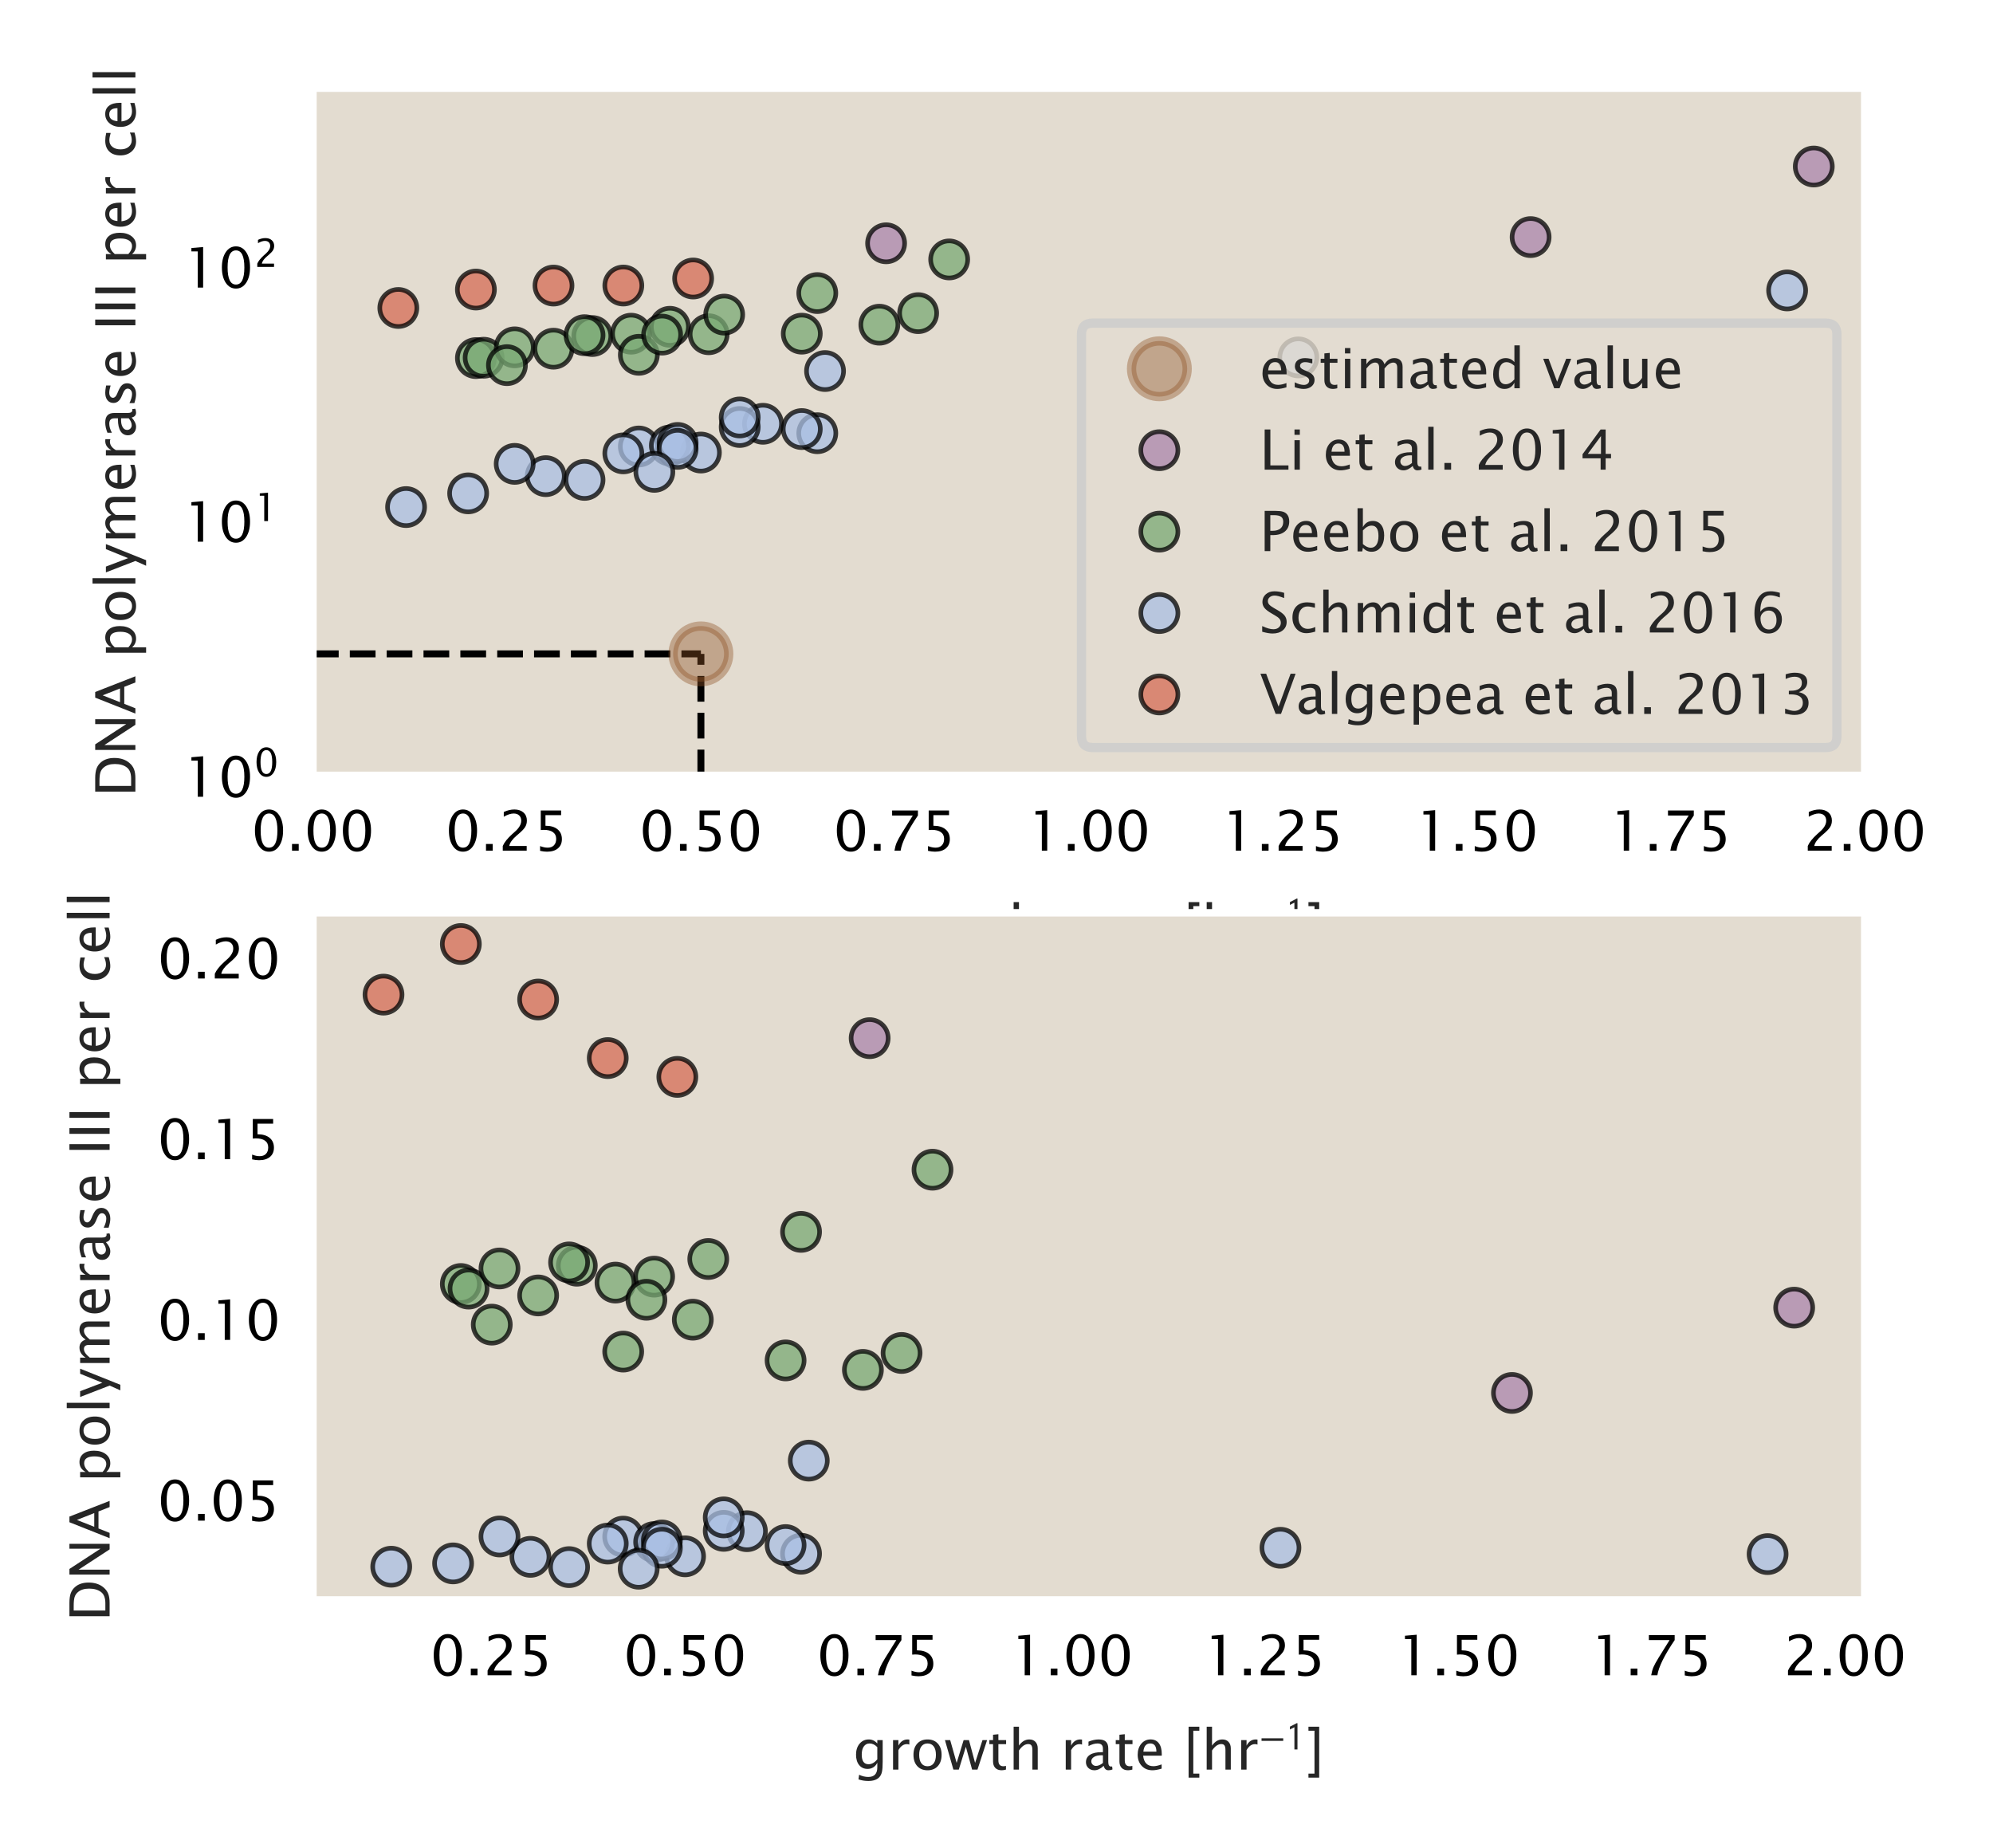 <?xml version="1.0" encoding="utf-8" standalone="no"?>
<!DOCTYPE svg PUBLIC "-//W3C//DTD SVG 1.1//EN"
  "http://www.w3.org/Graphics/SVG/1.1/DTD/svg11.dtd">
<!-- Created with matplotlib (https://matplotlib.org/) -->
<svg height="199.375pt" version="1.1" viewBox="0 0 215.003 199.375" width="215.003pt" xmlns="http://www.w3.org/2000/svg" xmlns:xlink="http://www.w3.org/1999/xlink">
 <defs>
  <style type="text/css">
*{stroke-linecap:butt;stroke-linejoin:round;}
  </style>
 </defs>
 <g id="figure_1">
  <g id="patch_1">
   <path d="M 0 199.375 
L 215.003 199.375 
L 215.003 0 
L 0 0 
z
" style="fill:#ffffff;"/>
  </g>
  <g id="axes_1">
   <g id="patch_2">
    <path d="M 33.763 83.64 
L 201.163 83.64 
L 201.163 9.513 
L 33.763 9.513 
z
" style="fill:#e3dcd0;"/>
   </g>
   <g id="matplotlib.axis_1">
    <g id="xtick_1">
     <g id="text_1">
      <!-- 0.00 -->
      <defs>
       <path d="M 31.641 -1.812 
Q 20.266 -1.812 13.297 8.609 
Q 6.344 19.047 6.344 36.141 
Q 6.344 53.219 13.297 63.641 
Q 20.266 74.078 31.641 74.078 
Q 43.062 74.078 50 63.672 
Q 56.938 53.266 56.938 36.141 
Q 56.938 19.047 50 8.609 
Q 43.062 -1.812 31.641 -1.812 
z
M 31.641 5.422 
Q 46.734 5.422 46.734 36.141 
Q 46.734 66.844 31.641 66.844 
Q 16.609 66.844 16.609 36.141 
Q 16.609 5.422 31.641 5.422 
z
" id="LucidaSansUnicode-48"/>
       <path d="M 9.766 0 
L 9.766 12.062 
L 21.828 12.062 
L 21.828 0 
z
" id="LucidaSansUnicode-46"/>
      </defs>
      <g transform="translate(27.123 91.766)scale(0.06 -0.06)">
       <use xlink:href="#LucidaSansUnicode-48"/>
       <use x="63.232" xlink:href="#LucidaSansUnicode-46"/>
       <use x="94.873" xlink:href="#LucidaSansUnicode-48"/>
       <use x="158.105" xlink:href="#LucidaSansUnicode-48"/>
      </g>
     </g>
    </g>
    <g id="xtick_2">
     <g id="text_2">
      <!-- 0.25 -->
      <defs>
       <path d="M 8.297 0 
L 8.297 8.453 
Q 12.5 18.266 25.297 29.828 
L 30.812 34.766 
Q 41.453 44.391 41.453 53.859 
Q 41.453 59.906 37.812 63.375 
Q 34.188 66.844 27.781 66.844 
Q 20.312 66.844 10.109 61.031 
L 10.109 69.531 
Q 19.734 74.078 29.25 74.078 
Q 39.406 74.078 45.531 68.609 
Q 51.656 63.141 51.656 54.109 
Q 51.656 47.609 48.547 42.578 
Q 45.453 37.547 37.016 30.375 
L 33.297 27.203 
Q 21.734 17.391 19.922 8.453 
L 51.312 8.453 
L 51.312 0 
z
" id="LucidaSansUnicode-50"/>
       <path d="M 12.156 -0.297 
L 12.156 8.297 
Q 19.344 5.422 25.828 5.422 
Q 32.953 5.422 37.031 9.609 
Q 41.109 13.812 41.109 21.188 
Q 41.109 29.109 35.344 33.281 
Q 29.594 37.453 18.703 37.453 
Q 16.156 37.453 13.375 37.109 
L 13.375 72.266 
L 49.953 72.266 
L 49.953 63.875 
L 21.828 63.875 
L 21.828 44.828 
Q 35.75 44.828 43.562 38.422 
Q 51.375 32.031 51.375 20.703 
Q 51.375 10.156 44.266 4.172 
Q 37.156 -1.812 24.656 -1.812 
Q 19.094 -1.812 12.156 -0.297 
z
" id="LucidaSansUnicode-53"/>
      </defs>
      <g transform="translate(48.048 91.766)scale(0.06 -0.06)">
       <use xlink:href="#LucidaSansUnicode-48"/>
       <use x="63.232" xlink:href="#LucidaSansUnicode-46"/>
       <use x="94.873" xlink:href="#LucidaSansUnicode-50"/>
       <use x="158.105" xlink:href="#LucidaSansUnicode-53"/>
      </g>
     </g>
    </g>
    <g id="xtick_3">
     <g id="text_3">
      <!-- 0.50 -->
      <g transform="translate(68.973 91.766)scale(0.06 -0.06)">
       <use xlink:href="#LucidaSansUnicode-48"/>
       <use x="63.232" xlink:href="#LucidaSansUnicode-46"/>
       <use x="94.873" xlink:href="#LucidaSansUnicode-53"/>
       <use x="158.105" xlink:href="#LucidaSansUnicode-48"/>
      </g>
     </g>
    </g>
    <g id="xtick_4">
     <g id="text_4">
      <!-- 0.75 -->
      <defs>
       <path d="M 15.047 0 
Q 16.453 8.453 19.062 14.594 
Q 21.688 20.75 28.328 31.5 
L 48.047 63.234 
L 10.844 63.234 
L 10.844 72.266 
L 57.234 72.266 
L 57.234 63.234 
Q 29.438 22.266 26.125 0 
z
" id="LucidaSansUnicode-55"/>
      </defs>
      <g transform="translate(89.898 91.766)scale(0.06 -0.06)">
       <use xlink:href="#LucidaSansUnicode-48"/>
       <use x="63.232" xlink:href="#LucidaSansUnicode-46"/>
       <use x="94.873" xlink:href="#LucidaSansUnicode-55"/>
       <use x="158.105" xlink:href="#LucidaSansUnicode-53"/>
      </g>
     </g>
    </g>
    <g id="xtick_5">
     <g id="text_5">
      <!-- 1.00 -->
      <defs>
       <path d="M 26.172 0 
L 26.172 65.047 
L 14.75 65.047 
L 14.75 71.094 
L 35.844 72.906 
L 35.844 0 
z
" id="LucidaSansUnicode-49"/>
      </defs>
      <g transform="translate(110.823 91.766)scale(0.06 -0.06)">
       <use xlink:href="#LucidaSansUnicode-49"/>
       <use x="63.232" xlink:href="#LucidaSansUnicode-46"/>
       <use x="94.873" xlink:href="#LucidaSansUnicode-48"/>
       <use x="158.105" xlink:href="#LucidaSansUnicode-48"/>
      </g>
     </g>
    </g>
    <g id="xtick_6">
     <g id="text_6">
      <!-- 1.25 -->
      <g transform="translate(131.748 91.766)scale(0.06 -0.06)">
       <use xlink:href="#LucidaSansUnicode-49"/>
       <use x="63.232" xlink:href="#LucidaSansUnicode-46"/>
       <use x="94.873" xlink:href="#LucidaSansUnicode-50"/>
       <use x="158.105" xlink:href="#LucidaSansUnicode-53"/>
      </g>
     </g>
    </g>
    <g id="xtick_7">
     <g id="text_7">
      <!-- 1.50 -->
      <g transform="translate(152.673 91.766)scale(0.06 -0.06)">
       <use xlink:href="#LucidaSansUnicode-49"/>
       <use x="63.232" xlink:href="#LucidaSansUnicode-46"/>
       <use x="94.873" xlink:href="#LucidaSansUnicode-53"/>
       <use x="158.105" xlink:href="#LucidaSansUnicode-48"/>
      </g>
     </g>
    </g>
    <g id="xtick_8">
     <g id="text_8">
      <!-- 1.75 -->
      <g transform="translate(173.598 91.766)scale(0.06 -0.06)">
       <use xlink:href="#LucidaSansUnicode-49"/>
       <use x="63.232" xlink:href="#LucidaSansUnicode-46"/>
       <use x="94.873" xlink:href="#LucidaSansUnicode-55"/>
       <use x="158.105" xlink:href="#LucidaSansUnicode-53"/>
      </g>
     </g>
    </g>
    <g id="xtick_9">
     <g id="text_9">
      <!-- 2.00 -->
      <g transform="translate(194.523 91.766)scale(0.06 -0.06)">
       <use xlink:href="#LucidaSansUnicode-50"/>
       <use x="63.232" xlink:href="#LucidaSansUnicode-46"/>
       <use x="94.873" xlink:href="#LucidaSansUnicode-48"/>
       <use x="158.105" xlink:href="#LucidaSansUnicode-48"/>
      </g>
     </g>
    </g>
    <g id="text_10">
     <!-- growth rate [hr$^{-1}$] -->
     <defs>
      <path d="M 9.812 -17.625 
L 10.938 -9.281 
Q 19.281 -13.234 27.438 -13.234 
Q 43.656 -13.234 43.656 4 
L 43.656 12.359 
Q 41.156 7.078 36.547 4.141 
Q 31.938 1.219 26.266 1.219 
Q 16.656 1.219 11.031 8.125 
Q 5.422 15.047 5.422 26.859 
Q 5.422 38.969 11.812 46.578 
Q 18.219 54.203 28.375 54.203 
Q 37.25 54.203 43.656 46.969 
L 43.656 53.031 
L 53.328 53.031 
L 53.328 14.453 
Q 53.328 2 52.031 -3.984 
Q 50.734 -9.969 47.172 -13.766 
Q 40.875 -20.453 27.484 -20.453 
Q 18.312 -20.453 9.812 -17.625 
z
M 43.656 18.359 
L 43.656 40.375 
Q 37.312 46.969 29.828 46.969 
Q 23.188 46.969 19.422 41.641 
Q 15.672 36.328 15.672 26.906 
Q 15.672 9.625 27.938 9.625 
Q 36.281 9.625 43.656 18.359 
z
" id="LucidaSansUnicode-103"/>
      <path d="M 9.625 0 
L 9.625 53.031 
L 19.234 53.031 
L 19.234 43.062 
Q 24.953 54.203 35.844 54.203 
Q 37.312 54.203 38.922 53.953 
L 38.922 44.969 
Q 36.422 45.797 34.516 45.797 
Q 25.391 45.797 19.234 34.969 
L 19.234 0 
z
" id="LucidaSansUnicode-114"/>
      <path d="M 30.719 -1.219 
Q 19.047 -1.219 12.234 6.25 
Q 5.422 13.719 5.422 26.516 
Q 5.422 39.312 12.234 46.75 
Q 19.047 54.203 30.719 54.203 
Q 42.391 54.203 49.188 46.75 
Q 56 39.312 56 26.516 
Q 56 13.719 49.188 6.25 
Q 42.391 -1.219 30.719 -1.219 
z
M 30.719 6 
Q 37.891 6 41.844 11.375 
Q 45.797 16.75 45.797 26.516 
Q 45.797 36.281 41.844 41.625 
Q 37.891 46.969 30.719 46.969 
Q 23.531 46.969 19.594 41.625 
Q 15.672 36.281 15.672 26.516 
Q 15.672 16.75 19.594 11.375 
Q 23.531 6 30.719 6 
z
" id="LucidaSansUnicode-111"/>
      <path d="M 15.766 0 
L 0.594 53.031 
L 10.016 53.031 
L 21.625 11.969 
L 34.188 53.031 
L 43.797 53.031 
L 54.781 11.969 
L 68.109 53.031 
L 76.375 53.031 
L 59.078 0 
L 49.422 0 
L 38.188 41.062 
L 25.484 0 
z
" id="LucidaSansUnicode-119"/>
      <path d="M 33.25 0 
Q 28.812 -1.219 25.531 -1.219 
Q 18.219 -1.219 14.109 2.969 
Q 10.016 7.172 10.016 14.656 
L 10.016 45.797 
L 3.375 45.797 
L 3.375 53.031 
L 10.016 53.031 
L 10.016 62.641 
L 19.625 63.578 
L 19.625 53.031 
L 33.5 53.031 
L 33.5 45.797 
L 19.625 45.797 
L 19.625 16.406 
Q 19.625 6 28.609 6 
Q 30.516 6 33.25 6.641 
z
" id="LucidaSansUnicode-116"/>
      <path d="M 9.625 0 
L 9.625 77.094 
L 19.234 77.094 
L 19.234 43.062 
Q 26.859 54.203 37.891 54.203 
Q 44.828 54.203 48.906 49.828 
Q 52.984 45.453 52.984 38.094 
L 52.984 0 
L 43.359 0 
L 43.359 34.969 
Q 43.359 40.875 41.625 43.391 
Q 39.891 45.906 35.891 45.906 
Q 27.047 45.906 19.234 34.328 
L 19.234 0 
z
" id="LucidaSansUnicode-104"/>
      <path id="LucidaSansUnicode-32"/>
      <path d="M 36.969 6.734 
Q 28.328 -1.219 20.312 -1.219 
Q 13.719 -1.219 9.375 2.906 
Q 5.031 7.031 5.031 13.328 
Q 5.031 22.016 12.328 26.672 
Q 19.625 31.344 33.297 31.344 
L 35.547 31.344 
L 35.547 37.75 
Q 35.547 46.969 25.922 46.969 
Q 18.453 46.969 9.625 42.281 
L 9.625 50.25 
Q 19.344 54.203 27.938 54.203 
Q 36.766 54.203 40.969 50.172 
Q 45.172 46.141 45.172 37.75 
L 45.172 13.719 
Q 45.172 5.469 50.25 5.469 
Q 50.875 5.469 52.094 5.672 
L 52.781 0.344 
Q 49.516 -1.219 45.562 -1.219 
Q 38.812 -1.219 36.969 6.734 
z
M 35.547 11.969 
L 35.547 25.688 
L 32.469 25.781 
Q 24.469 25.781 19.562 22.797 
Q 14.656 19.828 14.656 14.891 
Q 14.656 11.422 17.094 9.031 
Q 19.531 6.641 23.047 6.641 
Q 29.047 6.641 35.547 11.969 
z
" id="LucidaSansUnicode-97"/>
      <path d="M 48.484 1.703 
Q 38.812 -1.219 31.938 -1.219 
Q 20.172 -1.219 12.797 6.562 
Q 5.422 14.359 5.422 26.766 
Q 5.422 38.812 11.938 46.531 
Q 18.453 54.25 28.609 54.25 
Q 38.234 54.25 43.484 47.391 
Q 48.734 40.531 48.734 27.938 
L 48.688 25 
L 15.234 25 
Q 17.328 6.109 33.734 6.109 
Q 39.75 6.109 48.484 9.328 
z
M 15.672 32.234 
L 39.062 32.234 
Q 39.062 47.016 28.031 47.016 
Q 16.938 47.016 15.672 32.234 
z
" id="LucidaSansUnicode-101"/>
      <path d="M 9.625 -14.453 
L 9.625 77.094 
L 28.906 77.094 
L 28.906 69.875 
L 18.062 69.875 
L 18.062 -7.234 
L 28.906 -7.234 
L 28.906 -14.453 
z
" id="LucidaSansUnicode-91"/>
      <path d="M 62.094 22 
L 6.406 22 
L 6.406 28.594 
L 62.094 28.594 
z
" id="STIXGeneral-Regular-8722"/>
      <path d="M 30.203 0 
L 22.297 0 
L 22.297 57 
Q 20.094 56 15.75 53.75 
Q 11.406 51.5 10.797 51.203 
L 10.797 58.5 
L 28.797 67.703 
L 30.203 67.203 
z
" id="STIXGeneral-Regular-120803"/>
      <path d="M 22.906 77.094 
L 22.906 -14.453 
L 3.609 -14.453 
L 3.609 -7.234 
L 14.453 -7.234 
L 14.453 69.875 
L 3.609 69.875 
L 3.609 77.094 
z
" id="LucidaSansUnicode-93"/>
     </defs>
     <g style="fill:#262626;" transform="translate(92.023 101.963)scale(0.06 -0.06)">
      <use transform="translate(0 0.37)" xlink:href="#LucidaSansUnicode-103"/>
      <use transform="translate(62.354 0.37)" xlink:href="#LucidaSansUnicode-114"/>
      <use transform="translate(103.271 0.37)" xlink:href="#LucidaSansUnicode-111"/>
      <use transform="translate(164.697 0.37)" xlink:href="#LucidaSansUnicode-119"/>
      <use transform="translate(241.748 0.37)" xlink:href="#LucidaSansUnicode-116"/>
      <use transform="translate(279.15 0.37)" xlink:href="#LucidaSansUnicode-104"/>
      <use transform="translate(341.211 0.37)" xlink:href="#LucidaSansUnicode-32"/>
      <use transform="translate(372.852 0.37)" xlink:href="#LucidaSansUnicode-114"/>
      <use transform="translate(413.77 0.37)" xlink:href="#LucidaSansUnicode-97"/>
      <use transform="translate(468.994 0.37)" xlink:href="#LucidaSansUnicode-116"/>
      <use transform="translate(506.396 0.37)" xlink:href="#LucidaSansUnicode-101"/>
      <use transform="translate(562.109 0.37)" xlink:href="#LucidaSansUnicode-32"/>
      <use transform="translate(593.75 0.37)" xlink:href="#LucidaSansUnicode-91"/>
      <use transform="translate(626.27 0.37)" xlink:href="#LucidaSansUnicode-104"/>
      <use transform="translate(688.33 0.37)" xlink:href="#LucidaSansUnicode-114"/>
      <use transform="translate(730.041 36.608)scale(0.7)" xlink:href="#STIXGeneral-Regular-8722"/>
      <use transform="translate(777.991 36.608)scale(0.7)" xlink:href="#STIXGeneral-Regular-120803"/>
      <use transform="translate(815.256 0.37)" xlink:href="#LucidaSansUnicode-93"/>
     </g>
    </g>
   </g>
   <g id="matplotlib.axis_2">
    <g id="ytick_1">
     <g id="text_11">
      <!-- $\mathdefault{10^{0}}$ -->
      <g transform="translate(19.763 85.953)scale(0.06 -0.06)">
       <use transform="translate(0 0.023)" xlink:href="#LucidaSansUnicode-49"/>
       <use transform="translate(63.232 0.023)" xlink:href="#LucidaSansUnicode-48"/>
       <use transform="translate(127.393 37.145)scale(0.7)" xlink:href="#LucidaSansUnicode-48"/>
      </g>
     </g>
    </g>
    <g id="ytick_2">
     <g id="text_12">
      <!-- $\mathdefault{10^{1}}$ -->
      <g transform="translate(19.763 58.488)scale(0.06 -0.06)">
       <use transform="translate(0 0.844)" xlink:href="#LucidaSansUnicode-49"/>
       <use transform="translate(63.232 0.844)" xlink:href="#LucidaSansUnicode-48"/>
       <use transform="translate(127.393 37.966)scale(0.7)" xlink:href="#LucidaSansUnicode-49"/>
      </g>
     </g>
    </g>
    <g id="ytick_3">
     <g id="text_13">
      <!-- $\mathdefault{10^{2}}$ -->
      <g transform="translate(19.763 31.023)scale(0.06 -0.06)">
       <use transform="translate(0 0.023)" xlink:href="#LucidaSansUnicode-49"/>
       <use transform="translate(63.232 0.023)" xlink:href="#LucidaSansUnicode-48"/>
       <use transform="translate(127.393 37.145)scale(0.7)" xlink:href="#LucidaSansUnicode-50"/>
      </g>
     </g>
    </g>
    <g id="ytick_4"/>
    <g id="ytick_5"/>
    <g id="ytick_6"/>
    <g id="ytick_7"/>
    <g id="ytick_8"/>
    <g id="ytick_9"/>
    <g id="ytick_10"/>
    <g id="ytick_11"/>
    <g id="ytick_12"/>
    <g id="ytick_13"/>
    <g id="ytick_14"/>
    <g id="ytick_15"/>
    <g id="ytick_16"/>
    <g id="ytick_17"/>
    <g id="ytick_18"/>
    <g id="ytick_19"/>
    <g id="ytick_20"/>
    <g id="ytick_21"/>
    <g id="ytick_22"/>
    <g id="ytick_23"/>
    <g id="text_14">
     <!-- DNA polymerase III per cell -->
     <defs>
      <path d="M 9.328 0 
L 9.328 72.266 
L 33.344 72.266 
Q 44.094 72.266 50.703 69.875 
Q 57.328 67.484 62.156 61.766 
Q 69.828 52.688 69.828 37.844 
Q 69.828 21.094 60.844 10.688 
Q 55.953 4.984 49.531 2.484 
Q 43.109 0 33.5 0 
z
M 19.578 7.672 
L 32.719 7.672 
Q 46.781 7.672 52.641 15.234 
Q 58.938 23.297 58.938 36.859 
Q 58.938 49.609 52.734 56.891 
Q 48.969 61.328 43.75 62.953 
Q 38.531 64.594 28.031 64.594 
L 19.578 64.594 
z
" id="LucidaSansUnicode-68"/>
      <path d="M 9.328 0 
L 9.328 72.266 
L 19.391 72.266 
L 55.766 16.453 
L 55.766 72.266 
L 64.547 72.266 
L 64.547 0 
L 54.547 0 
L 18.109 55.812 
L 18.109 0 
z
" id="LucidaSansUnicode-78"/>
      <path d="M 0.828 0 
L 29.5 72.266 
L 39.656 72.266 
L 67.875 0 
L 56.781 0 
L 48.922 20.016 
L 18.312 20.016 
L 10.359 0 
z
M 21.297 27.641 
L 45.953 27.641 
L 33.641 58.797 
z
" id="LucidaSansUnicode-65"/>
      <path d="M 9.625 -19.281 
L 9.625 53.031 
L 19.234 53.031 
L 19.234 43.062 
Q 25.141 54.203 36.969 54.203 
Q 46.531 54.203 52.016 47.219 
Q 57.516 40.234 57.516 28.125 
Q 57.516 14.938 51.281 6.859 
Q 45.062 -1.219 34.906 -1.219 
Q 25.484 -1.219 19.234 6 
L 19.234 -19.281 
z
M 19.234 12.641 
Q 26.656 6 33.406 6 
Q 40.047 6 43.656 11.547 
Q 47.266 17.094 47.266 27.156 
Q 47.266 45.797 34.969 45.797 
Q 26.906 45.797 19.234 37.062 
z
" id="LucidaSansUnicode-112"/>
      <path d="M 9.625 0 
L 9.625 77.094 
L 19.234 77.094 
L 19.234 0 
z
" id="LucidaSansUnicode-108"/>
      <path d="M 12.703 -19.281 
L 21.297 0 
L 0.781 53.031 
L 11.188 53.031 
L 26.375 13.094 
L 42.578 53.031 
L 51.656 53.031 
L 22.703 -19.281 
z
" id="LucidaSansUnicode-121"/>
      <path d="M 9.625 0 
L 9.625 53.031 
L 19.234 53.031 
L 19.234 43.062 
Q 26.266 54.203 37.312 54.203 
Q 47.953 54.203 51.812 43.062 
Q 58.641 54.25 69.578 54.25 
Q 76.562 54.25 80.438 50.125 
Q 84.328 46 84.328 38.578 
L 84.328 0 
L 74.656 0 
L 74.656 37.062 
Q 74.656 46.141 67.484 46.141 
Q 60.016 46.141 51.812 35.547 
L 51.812 0 
L 42.141 0 
L 42.141 37.062 
Q 42.141 46.188 34.812 46.188 
Q 27.547 46.188 19.234 35.547 
L 19.234 0 
z
" id="LucidaSansUnicode-109"/>
      <path d="M 7.672 1.859 
L 7.672 10.688 
Q 17.094 6 24.078 6 
Q 28.219 6 30.953 8.25 
Q 33.688 10.5 33.688 13.875 
Q 33.688 18.797 26.031 22.016 
L 20.406 24.422 
Q 7.953 29.594 7.953 39.312 
Q 7.953 46.234 12.859 50.219 
Q 17.781 54.203 26.312 54.203 
Q 30.766 54.203 37.312 52.984 
L 39.312 52.594 
L 39.312 44.578 
Q 31.25 46.969 26.469 46.969 
Q 22.266 46.969 19.75 45.141 
Q 17.234 43.312 17.234 40.234 
Q 17.234 35.891 24.266 32.906 
L 28.906 30.953 
Q 36.766 27.641 40.031 23.953 
Q 43.312 20.266 43.312 14.75 
Q 43.312 7.766 37.797 3.266 
Q 32.281 -1.219 23.688 -1.219 
Q 17.094 -1.219 7.672 1.859 
z
" id="LucidaSansUnicode-115"/>
      <path d="M 9.281 0 
L 9.281 72.266 
L 19.531 72.266 
L 19.531 0 
z
" id="LucidaSansUnicode-73"/>
      <path d="M 46.438 1.609 
Q 37.109 -1.219 30.328 -1.219 
Q 19.578 -1.219 12.5 6.734 
Q 5.422 14.703 5.422 26.812 
Q 5.422 39.75 12.422 46.969 
Q 19.438 54.203 31.984 54.203 
Q 38.188 54.203 45.844 52.484 
L 45.844 44.438 
Q 37.703 46.828 32.562 46.828 
Q 25.141 46.828 20.703 41.281 
Q 16.266 35.75 16.266 26.516 
Q 16.266 17.578 20.844 12.062 
Q 25.438 6.547 32.859 6.547 
Q 39.453 6.547 46.438 9.906 
z
" id="LucidaSansUnicode-99"/>
     </defs>
     <g style="fill:#262626;" transform="translate(14.606 85.953)rotate(-90)scale(0.06 -0.06)">
      <use xlink:href="#LucidaSansUnicode-68"/>
      <use x="74.902" xlink:href="#LucidaSansUnicode-78"/>
      <use x="148.779" xlink:href="#LucidaSansUnicode-65"/>
      <use x="217.773" xlink:href="#LucidaSansUnicode-32"/>
      <use x="249.414" xlink:href="#LucidaSansUnicode-112"/>
      <use x="312.354" xlink:href="#LucidaSansUnicode-111"/>
      <use x="373.779" xlink:href="#LucidaSansUnicode-108"/>
      <use x="402.686" xlink:href="#LucidaSansUnicode-121"/>
      <use x="454.932" xlink:href="#LucidaSansUnicode-109"/>
      <use x="548.291" xlink:href="#LucidaSansUnicode-101"/>
      <use x="604.004" xlink:href="#LucidaSansUnicode-114"/>
      <use x="644.922" xlink:href="#LucidaSansUnicode-97"/>
      <use x="700.146" xlink:href="#LucidaSansUnicode-115"/>
      <use x="751.123" xlink:href="#LucidaSansUnicode-101"/>
      <use x="806.836" xlink:href="#LucidaSansUnicode-32"/>
      <use x="838.477" xlink:href="#LucidaSansUnicode-73"/>
      <use x="867.285" xlink:href="#LucidaSansUnicode-73"/>
      <use x="896.094" xlink:href="#LucidaSansUnicode-73"/>
      <use x="924.902" xlink:href="#LucidaSansUnicode-32"/>
      <use x="956.543" xlink:href="#LucidaSansUnicode-112"/>
      <use x="1019.482" xlink:href="#LucidaSansUnicode-101"/>
      <use x="1075.195" xlink:href="#LucidaSansUnicode-114"/>
      <use x="1116.113" xlink:href="#LucidaSansUnicode-32"/>
      <use x="1147.754" xlink:href="#LucidaSansUnicode-99"/>
      <use x="1198.975" xlink:href="#LucidaSansUnicode-101"/>
      <use x="1254.688" xlink:href="#LucidaSansUnicode-108"/>
      <use x="1283.594" xlink:href="#LucidaSansUnicode-108"/>
     </g>
    </g>
   </g>
   <g id="LineCollection_1">
    <path clip-path="url(#p7ac8893605)" d="M 33.763 70.536 
L 75.613 70.536 
" style="fill:none;stroke:#000000;stroke-dasharray:2.775,1.2;stroke-dashoffset:0;stroke-width:0.75;"/>
   </g>
   <g id="LineCollection_2">
    <path clip-path="url(#p7ac8893605)" d="M 75.613 83.64 
L 75.613 70.536 
" style="fill:none;stroke:#000000;stroke-dasharray:2.775,1.2;stroke-dashoffset:0;stroke-width:0.75;"/>
   </g>
   <g id="line2d_1">
    <defs>
     <path d="M 0 3 
C 0.796 3 1.559 2.684 2.121 2.121 
C 2.684 1.559 3 0.796 3 0 
C 3 -0.796 2.684 -1.559 2.121 -2.121 
C 1.559 -2.684 0.796 -3 0 -3 
C -0.796 -3 -1.559 -2.684 -2.121 -2.121 
C -2.684 -1.559 -3 -0.796 -3 0 
C -3 0.796 -2.684 1.559 -2.121 2.121 
C -1.559 2.684 -0.796 3 0 3 
z
" id="mc04989751a" style="stroke:#905426;stroke-opacity:0.4;"/>
    </defs>
    <g clip-path="url(#p7ac8893605)">
     <use style="fill:#905426;fill-opacity:0.4;stroke:#905426;stroke-opacity:0.4;" x="75.613" xlink:href="#mc04989751a" y="70.536"/>
    </g>
   </g>
   <g id="line2d_2">
    <defs>
     <path d="M 0 2 
C 0.53 2 1.039 1.789 1.414 1.414 
C 1.789 1.039 2 0.53 2 0 
C 2 -0.53 1.789 -1.039 1.414 -1.414 
C 1.039 -1.789 0.53 -2 0 -2 
C -0.53 -2 -1.039 -1.789 -1.414 -1.414 
C -1.789 -1.039 -2 -0.53 -2 0 
C -2 0.53 -1.789 1.039 -1.414 1.414 
C -1.039 1.789 -0.53 2 0 2 
z
" id="m157e0b7e35" style="stroke:#000000;stroke-opacity:0.75;stroke-width:0.5;"/>
    </defs>
    <g clip-path="url(#p7ac8893605)">
     <use style="fill:#ab85ac;fill-opacity:0.75;stroke:#000000;stroke-opacity:0.75;stroke-width:0.5;" x="195.669" xlink:href="#m157e0b7e35" y="17.962"/>
     <use style="fill:#ab85ac;fill-opacity:0.75;stroke:#000000;stroke-opacity:0.75;stroke-width:0.5;" x="165.121" xlink:href="#m157e0b7e35" y="25.576"/>
     <use style="fill:#ab85ac;fill-opacity:0.75;stroke:#000000;stroke-opacity:0.75;stroke-width:0.5;" x="95.592" xlink:href="#m157e0b7e35" y="26.244"/>
    </g>
   </g>
   <g id="line2d_3">
    <defs>
     <path d="M 0 2 
C 0.53 2 1.039 1.789 1.414 1.414 
C 1.789 1.039 2 0.53 2 0 
C 2 -0.53 1.789 -1.039 1.414 -1.414 
C 1.039 -1.789 0.53 -2 0 -2 
C -0.53 -2 -1.039 -1.789 -1.414 -1.414 
C -1.789 -1.039 -2 -0.53 -2 0 
C -2 0.53 -1.789 1.039 -1.414 1.414 
C -1.039 1.789 -0.53 2 0 2 
z
" id="ma0b0034916" style="stroke:#000000;stroke-opacity:0.75;stroke-width:0.5;"/>
    </defs>
    <g clip-path="url(#p7ac8893605)">
     <use style="fill:#7aa974;fill-opacity:0.75;stroke:#000000;stroke-opacity:0.75;stroke-width:0.5;" x="51.34" xlink:href="#ma0b0034916" y="38.629"/>
     <use style="fill:#7aa974;fill-opacity:0.75;stroke:#000000;stroke-opacity:0.75;stroke-width:0.5;" x="52.177" xlink:href="#ma0b0034916" y="38.589"/>
     <use style="fill:#7aa974;fill-opacity:0.75;stroke:#000000;stroke-opacity:0.75;stroke-width:0.5;" x="55.525" xlink:href="#ma0b0034916" y="37.468"/>
     <use style="fill:#7aa974;fill-opacity:0.75;stroke:#000000;stroke-opacity:0.75;stroke-width:0.5;" x="59.71" xlink:href="#ma0b0034916" y="37.614"/>
     <use style="fill:#7aa974;fill-opacity:0.75;stroke:#000000;stroke-opacity:0.75;stroke-width:0.5;" x="63.895" xlink:href="#ma0b0034916" y="36.251"/>
     <use style="fill:#7aa974;fill-opacity:0.75;stroke:#000000;stroke-opacity:0.75;stroke-width:0.5;" x="68.08" xlink:href="#ma0b0034916" y="35.997"/>
     <use style="fill:#7aa974;fill-opacity:0.75;stroke:#000000;stroke-opacity:0.75;stroke-width:0.5;" x="72.265" xlink:href="#ma0b0034916" y="35.252"/>
     <use style="fill:#7aa974;fill-opacity:0.75;stroke:#000000;stroke-opacity:0.75;stroke-width:0.5;" x="76.45" xlink:href="#ma0b0034916" y="36.056"/>
     <use style="fill:#7aa974;fill-opacity:0.75;stroke:#000000;stroke-opacity:0.75;stroke-width:0.5;" x="54.688" xlink:href="#ma0b0034916" y="39.39"/>
     <use style="fill:#7aa974;fill-opacity:0.75;stroke:#000000;stroke-opacity:0.75;stroke-width:0.5;" x="63.058" xlink:href="#ma0b0034916" y="36.157"/>
     <use style="fill:#7aa974;fill-opacity:0.75;stroke:#000000;stroke-opacity:0.75;stroke-width:0.5;" x="68.917" xlink:href="#ma0b0034916" y="38.273"/>
     <use style="fill:#7aa974;fill-opacity:0.75;stroke:#000000;stroke-opacity:0.75;stroke-width:0.5;" x="71.428" xlink:href="#ma0b0034916" y="36.096"/>
     <use style="fill:#7aa974;fill-opacity:0.75;stroke:#000000;stroke-opacity:0.75;stroke-width:0.5;" x="78.124" xlink:href="#ma0b0034916" y="33.937"/>
     <use style="fill:#7aa974;fill-opacity:0.75;stroke:#000000;stroke-opacity:0.75;stroke-width:0.5;" x="86.494" xlink:href="#ma0b0034916" y="35.994"/>
     <use style="fill:#7aa974;fill-opacity:0.75;stroke:#000000;stroke-opacity:0.75;stroke-width:0.5;" x="88.168" xlink:href="#ma0b0034916" y="31.615"/>
     <use style="fill:#7aa974;fill-opacity:0.75;stroke:#000000;stroke-opacity:0.75;stroke-width:0.5;" x="94.864" xlink:href="#ma0b0034916" y="35.026"/>
     <use style="fill:#7aa974;fill-opacity:0.75;stroke:#000000;stroke-opacity:0.75;stroke-width:0.5;" x="99.049" xlink:href="#ma0b0034916" y="33.781"/>
     <use style="fill:#7aa974;fill-opacity:0.75;stroke:#000000;stroke-opacity:0.75;stroke-width:0.5;" x="102.397" xlink:href="#ma0b0034916" y="27.986"/>
    </g>
   </g>
   <g id="line2d_4">
    <defs>
     <path d="M 0 2 
C 0.53 2 1.039 1.789 1.414 1.414 
C 1.789 1.039 2 0.53 2 0 
C 2 -0.53 1.789 -1.039 1.414 -1.414 
C 1.039 -1.789 0.53 -2 0 -2 
C -0.53 -2 -1.039 -1.789 -1.414 -1.414 
C -1.789 -1.039 -2 -0.53 -2 0 
C -2 0.53 -1.789 1.039 -1.414 1.414 
C -1.039 1.789 -0.53 2 0 2 
z
" id="ma871c99742" style="stroke:#000000;stroke-opacity:0.75;stroke-width:0.5;"/>
    </defs>
    <g clip-path="url(#p7ac8893605)">
     <use style="fill:#a9bfe3;fill-opacity:0.75;stroke:#000000;stroke-opacity:0.75;stroke-width:0.5;" x="89.005" xlink:href="#ma871c99742" y="40.025"/>
     <use style="fill:#a9bfe3;fill-opacity:0.75;stroke:#000000;stroke-opacity:0.75;stroke-width:0.5;" x="58.873" xlink:href="#ma871c99742" y="51.364"/>
     <use style="fill:#a9bfe3;fill-opacity:0.75;stroke:#000000;stroke-opacity:0.75;stroke-width:0.5;" x="43.807" xlink:href="#ma871c99742" y="54.7"/>
     <use style="fill:#a9bfe3;fill-opacity:0.75;stroke:#000000;stroke-opacity:0.75;stroke-width:0.5;" x="50.503" xlink:href="#ma871c99742" y="53.219"/>
     <use style="fill:#a9bfe3;fill-opacity:0.75;stroke:#000000;stroke-opacity:0.75;stroke-width:0.5;" x="63.058" xlink:href="#ma871c99742" y="51.768"/>
     <use style="fill:#a9bfe3;fill-opacity:0.75;stroke:#000000;stroke-opacity:0.75;stroke-width:0.5;" x="75.613" xlink:href="#ma871c99742" y="48.817"/>
     <use style="fill:#a9bfe3;fill-opacity:0.75;stroke:#000000;stroke-opacity:0.75;stroke-width:0.5;" x="88.168" xlink:href="#ma871c99742" y="46.731"/>
     <use style="fill:#a9bfe3;fill-opacity:0.75;stroke:#000000;stroke-opacity:0.75;stroke-width:0.5;" x="68.917" xlink:href="#ma871c99742" y="48.163"/>
     <use style="fill:#a9bfe3;fill-opacity:0.75;stroke:#000000;stroke-opacity:0.75;stroke-width:0.5;" x="55.525" xlink:href="#ma871c99742" y="50.039"/>
     <use style="fill:#a9bfe3;fill-opacity:0.75;stroke:#000000;stroke-opacity:0.75;stroke-width:0.5;" x="72.265" xlink:href="#ma871c99742" y="48.056"/>
     <use style="fill:#a9bfe3;fill-opacity:0.75;stroke:#000000;stroke-opacity:0.75;stroke-width:0.5;" x="82.309" xlink:href="#ma871c99742" y="45.715"/>
     <use style="fill:#a9bfe3;fill-opacity:0.75;stroke:#000000;stroke-opacity:0.75;stroke-width:0.5;" x="73.102" xlink:href="#ma871c99742" y="47.781"/>
     <use style="fill:#a9bfe3;fill-opacity:0.75;stroke:#000000;stroke-opacity:0.75;stroke-width:0.5;" x="140.062" xlink:href="#ma871c99742" y="38.554"/>
     <use style="fill:#a9bfe3;fill-opacity:0.75;stroke:#000000;stroke-opacity:0.75;stroke-width:0.5;" x="192.793" xlink:href="#ma871c99742" y="31.329"/>
     <use style="fill:#a9bfe3;fill-opacity:0.75;stroke:#000000;stroke-opacity:0.75;stroke-width:0.5;" x="73.102" xlink:href="#ma871c99742" y="48.421"/>
     <use style="fill:#a9bfe3;fill-opacity:0.75;stroke:#000000;stroke-opacity:0.75;stroke-width:0.5;" x="79.798" xlink:href="#ma871c99742" y="46.061"/>
     <use style="fill:#a9bfe3;fill-opacity:0.75;stroke:#000000;stroke-opacity:0.75;stroke-width:0.5;" x="86.494" xlink:href="#ma871c99742" y="46.284"/>
     <use style="fill:#a9bfe3;fill-opacity:0.75;stroke:#000000;stroke-opacity:0.75;stroke-width:0.5;" x="67.243" xlink:href="#ma871c99742" y="48.905"/>
     <use style="fill:#a9bfe3;fill-opacity:0.75;stroke:#000000;stroke-opacity:0.75;stroke-width:0.5;" x="70.591" xlink:href="#ma871c99742" y="50.9"/>
     <use style="fill:#a9bfe3;fill-opacity:0.75;stroke:#000000;stroke-opacity:0.75;stroke-width:0.5;" x="79.798" xlink:href="#ma871c99742" y="45.031"/>
    </g>
   </g>
   <g id="line2d_5">
    <defs>
     <path d="M 0 2 
C 0.53 2 1.039 1.789 1.414 1.414 
C 1.789 1.039 2 0.53 2 0 
C 2 -0.53 1.789 -1.039 1.414 -1.414 
C 1.039 -1.789 0.53 -2 0 -2 
C -0.53 -2 -1.039 -1.789 -1.414 -1.414 
C -1.789 -1.039 -2 -0.53 -2 0 
C -2 0.53 -1.789 1.039 -1.414 1.414 
C -1.039 1.789 -0.53 2 0 2 
z
" id="mfd63f260d6" style="stroke:#000000;stroke-opacity:0.75;stroke-width:0.5;"/>
    </defs>
    <g clip-path="url(#p7ac8893605)">
     <use style="fill:#d56c55;fill-opacity:0.75;stroke:#000000;stroke-opacity:0.75;stroke-width:0.5;" x="42.97" xlink:href="#mfd63f260d6" y="33.222"/>
     <use style="fill:#d56c55;fill-opacity:0.75;stroke:#000000;stroke-opacity:0.75;stroke-width:0.5;" x="51.34" xlink:href="#mfd63f260d6" y="31.235"/>
     <use style="fill:#d56c55;fill-opacity:0.75;stroke:#000000;stroke-opacity:0.75;stroke-width:0.5;" x="59.71" xlink:href="#mfd63f260d6" y="30.805"/>
     <use style="fill:#d56c55;fill-opacity:0.75;stroke:#000000;stroke-opacity:0.75;stroke-width:0.5;" x="67.243" xlink:href="#mfd63f260d6" y="30.801"/>
     <use style="fill:#d56c55;fill-opacity:0.75;stroke:#000000;stroke-opacity:0.75;stroke-width:0.5;" x="74.776" xlink:href="#mfd63f260d6" y="30.044"/>
    </g>
   </g>
   <g id="patch_3">
    <path d="M 33.763 83.64 
L 33.763 9.513 
" style="fill:none;stroke:#ffffff;stroke-linecap:square;stroke-linejoin:miter;stroke-width:0.8;"/>
   </g>
   <g id="patch_4">
    <path d="M 201.163 83.64 
L 201.163 9.513 
" style="fill:none;stroke:#ffffff;stroke-linecap:square;stroke-linejoin:miter;stroke-width:0.8;"/>
   </g>
   <g id="patch_5">
    <path d="M 33.763 83.64 
L 201.163 83.64 
" style="fill:none;stroke:#ffffff;stroke-linecap:square;stroke-linejoin:miter;stroke-width:0.8;"/>
   </g>
   <g id="patch_6">
    <path d="M 33.763 9.513 
L 201.163 9.513 
" style="fill:none;stroke:#ffffff;stroke-linecap:square;stroke-linejoin:miter;stroke-width:0.8;"/>
   </g>
   <g id="legend_1">
    <g id="patch_7">
     <path d="M 117.871 80.64 
L 196.963 80.64 
Q 198.163 80.64 198.163 79.44 
L 198.163 36.057 
Q 198.163 34.857 196.963 34.857 
L 117.871 34.857 
Q 116.671 34.857 116.671 36.057 
L 116.671 79.44 
Q 116.671 80.64 117.871 80.64 
z
" style="fill:#e3dcd0;opacity:0.8;stroke:#cccccc;stroke-linejoin:miter;"/>
    </g>
    <g id="line2d_6"/>
    <g id="line2d_7">
     <g>
      <use style="fill:#905426;fill-opacity:0.4;stroke:#905426;stroke-opacity:0.4;" x="125.071" xlink:href="#mc04989751a" y="39.783"/>
     </g>
    </g>
    <g id="text_15">
     <!-- estimated value -->
     <defs>
      <path d="M 9.625 0 
L 9.625 53.031 
L 19.234 53.031 
L 19.234 0 
z
M 9.625 62.641 
L 9.625 72.266 
L 19.234 72.266 
L 19.234 62.641 
z
" id="LucidaSansUnicode-105"/>
      <path d="M 43.656 0 
L 43.656 9.969 
Q 37.797 -1.219 25.984 -1.219 
Q 16.406 -1.219 10.906 5.766 
Q 5.422 12.75 5.422 24.859 
Q 5.422 38.094 11.641 46.141 
Q 17.875 54.203 28.031 54.203 
Q 37.453 54.203 43.656 46.969 
L 43.656 77.094 
L 53.328 77.094 
L 53.328 0 
z
M 43.656 40.375 
Q 36.188 46.969 29.5 46.969 
Q 22.906 46.969 19.281 41.453 
Q 15.672 35.938 15.672 25.828 
Q 15.672 7.234 27.984 7.234 
Q 35.984 7.234 43.656 15.969 
z
" id="LucidaSansUnicode-100"/>
      <path d="M 20.609 0 
L 0.875 53.031 
L 10.5 53.031 
L 25.922 11.766 
L 42.188 53.031 
L 51.172 53.031 
L 30.219 0 
z
" id="LucidaSansUnicode-118"/>
      <path d="M 42.781 0 
L 42.781 9.969 
Q 35.109 -1.219 24.172 -1.219 
Q 17.234 -1.219 13.125 3.141 
Q 9.031 7.516 9.031 14.938 
L 9.031 53.031 
L 18.656 53.031 
L 18.656 18.062 
Q 18.656 12.109 20.391 9.594 
Q 22.125 7.078 26.172 7.078 
Q 34.969 7.078 42.781 18.656 
L 42.781 53.031 
L 52.391 53.031 
L 52.391 0 
z
" id="LucidaSansUnicode-117"/>
     </defs>
     <g style="fill:#262626;" transform="translate(135.871 41.883)scale(0.06 -0.06)">
      <use xlink:href="#LucidaSansUnicode-101"/>
      <use x="55.713" xlink:href="#LucidaSansUnicode-115"/>
      <use x="106.689" xlink:href="#LucidaSansUnicode-116"/>
      <use x="144.092" xlink:href="#LucidaSansUnicode-105"/>
      <use x="172.998" xlink:href="#LucidaSansUnicode-109"/>
      <use x="266.357" xlink:href="#LucidaSansUnicode-97"/>
      <use x="321.582" xlink:href="#LucidaSansUnicode-116"/>
      <use x="358.984" xlink:href="#LucidaSansUnicode-101"/>
      <use x="414.697" xlink:href="#LucidaSansUnicode-100"/>
      <use x="477.637" xlink:href="#LucidaSansUnicode-32"/>
      <use x="509.277" xlink:href="#LucidaSansUnicode-118"/>
      <use x="561.035" xlink:href="#LucidaSansUnicode-97"/>
      <use x="616.26" xlink:href="#LucidaSansUnicode-108"/>
      <use x="645.166" xlink:href="#LucidaSansUnicode-117"/>
      <use x="707.227" xlink:href="#LucidaSansUnicode-101"/>
     </g>
    </g>
    <g id="line2d_8"/>
    <g id="line2d_9">
     <g>
      <use style="fill:#ab85ac;fill-opacity:0.75;stroke:#000000;stroke-opacity:0.75;stroke-width:0.5;" x="125.071" xlink:href="#m157e0b7e35" y="48.565"/>
     </g>
    </g>
    <g id="text_16">
     <!-- Li et al. 2014 -->
     <defs>
      <path d="M 9.328 0 
L 9.328 72.266 
L 19.578 72.266 
L 19.578 7.672 
L 52.094 7.672 
L 52.094 0 
z
" id="LucidaSansUnicode-76"/>
      <path d="M 37.641 0 
L 37.641 20.453 
L 5.125 20.453 
L 5.125 27.734 
L 37.641 72.266 
L 46.688 72.266 
L 46.688 28.328 
L 56.344 28.328 
L 56.344 20.453 
L 46.688 20.453 
L 46.688 0 
z
M 14.547 28.328 
L 38.281 28.328 
L 38.281 60.453 
z
" id="LucidaSansUnicode-52"/>
     </defs>
     <g style="fill:#262626;" transform="translate(135.871 50.665)scale(0.06 -0.06)">
      <use xlink:href="#LucidaSansUnicode-76"/>
      <use x="53.32" xlink:href="#LucidaSansUnicode-105"/>
      <use x="82.227" xlink:href="#LucidaSansUnicode-32"/>
      <use x="113.867" xlink:href="#LucidaSansUnicode-101"/>
      <use x="169.58" xlink:href="#LucidaSansUnicode-116"/>
      <use x="206.982" xlink:href="#LucidaSansUnicode-32"/>
      <use x="238.623" xlink:href="#LucidaSansUnicode-97"/>
      <use x="293.848" xlink:href="#LucidaSansUnicode-108"/>
      <use x="322.754" xlink:href="#LucidaSansUnicode-46"/>
      <use x="354.395" xlink:href="#LucidaSansUnicode-32"/>
      <use x="386.035" xlink:href="#LucidaSansUnicode-50"/>
      <use x="449.268" xlink:href="#LucidaSansUnicode-48"/>
      <use x="512.5" xlink:href="#LucidaSansUnicode-49"/>
      <use x="575.732" xlink:href="#LucidaSansUnicode-52"/>
     </g>
    </g>
    <g id="line2d_10"/>
    <g id="line2d_11">
     <g>
      <use style="fill:#7aa974;fill-opacity:0.75;stroke:#000000;stroke-opacity:0.75;stroke-width:0.5;" x="125.071" xlink:href="#ma0b0034916" y="57.348"/>
     </g>
    </g>
    <g id="text_17">
     <!-- Peebo et al. 2015 -->
     <defs>
      <path d="M 9.328 0 
L 9.328 72.266 
L 29 72.266 
Q 37.5 72.266 42.109 70.875 
Q 46.734 69.484 49.656 65.969 
Q 53.516 61.328 53.516 53.328 
Q 53.516 41.797 45.703 35.25 
Q 37.891 28.719 24.031 28.719 
L 19.484 28.719 
L 19.484 0 
z
M 19.484 36.469 
L 23.641 36.469 
Q 32.766 36.469 37.734 40.672 
Q 42.719 44.875 42.719 52.594 
Q 42.719 59.031 38.781 61.812 
Q 34.859 64.594 25.781 64.594 
L 19.484 64.594 
z
" id="LucidaSansUnicode-80"/>
      <path d="M 9.625 -0.594 
L 9.625 77.094 
L 19.234 77.094 
L 19.234 43.062 
Q 25.141 54.203 36.969 54.203 
Q 46.531 54.203 52.016 47.219 
Q 57.516 40.234 57.516 28.125 
Q 57.516 14.938 51.281 6.859 
Q 45.062 -1.219 34.906 -1.219 
Q 25.484 -1.219 19.234 6 
L 18.062 -0.594 
z
M 19.234 12.641 
Q 26.656 6 33.406 6 
Q 40.047 6 43.656 11.547 
Q 47.266 17.094 47.266 27.156 
Q 47.266 45.797 34.969 45.797 
Q 26.906 45.797 19.234 37.062 
z
" id="LucidaSansUnicode-98"/>
     </defs>
     <g style="fill:#262626;" transform="translate(135.871 59.448)scale(0.06 -0.06)">
      <use xlink:href="#LucidaSansUnicode-80"/>
      <use x="55.273" xlink:href="#LucidaSansUnicode-101"/>
      <use x="110.986" xlink:href="#LucidaSansUnicode-101"/>
      <use x="166.699" xlink:href="#LucidaSansUnicode-98"/>
      <use x="229.639" xlink:href="#LucidaSansUnicode-111"/>
      <use x="291.064" xlink:href="#LucidaSansUnicode-32"/>
      <use x="322.705" xlink:href="#LucidaSansUnicode-101"/>
      <use x="378.418" xlink:href="#LucidaSansUnicode-116"/>
      <use x="415.82" xlink:href="#LucidaSansUnicode-32"/>
      <use x="447.461" xlink:href="#LucidaSansUnicode-97"/>
      <use x="502.686" xlink:href="#LucidaSansUnicode-108"/>
      <use x="531.592" xlink:href="#LucidaSansUnicode-46"/>
      <use x="563.232" xlink:href="#LucidaSansUnicode-32"/>
      <use x="594.873" xlink:href="#LucidaSansUnicode-50"/>
      <use x="658.105" xlink:href="#LucidaSansUnicode-48"/>
      <use x="721.338" xlink:href="#LucidaSansUnicode-49"/>
      <use x="784.57" xlink:href="#LucidaSansUnicode-53"/>
     </g>
    </g>
    <g id="line2d_12"/>
    <g id="line2d_13">
     <g>
      <use style="fill:#a9bfe3;fill-opacity:0.75;stroke:#000000;stroke-opacity:0.75;stroke-width:0.5;" x="125.071" xlink:href="#ma871c99742" y="66.13"/>
     </g>
    </g>
    <g id="text_18">
     <!-- Schmidt et al. 2016 -->
     <defs>
      <path d="M 4.891 1.375 
L 4.891 11.531 
Q 17.094 5.859 25 5.859 
Q 31 5.859 34.688 9.047 
Q 38.375 12.25 38.375 17.391 
Q 38.375 21.625 35.953 24.609 
Q 33.547 27.594 27.047 31.25 
L 22.078 34.125 
Q 12.844 39.406 9.062 44.062 
Q 5.281 48.734 5.281 54.891 
Q 5.281 63.281 11.328 68.672 
Q 17.391 74.078 26.766 74.078 
Q 35.109 74.078 44.391 71.297 
L 44.391 61.922 
Q 32.953 66.406 27.344 66.406 
Q 22.016 66.406 18.547 63.578 
Q 15.094 60.75 15.094 56.453 
Q 15.094 52.828 17.625 50.047 
Q 20.172 47.266 26.906 43.406 
L 32.078 40.484 
Q 41.453 35.156 45.156 30.422 
Q 48.875 25.688 48.875 19.047 
Q 48.875 9.625 41.938 3.906 
Q 35.016 -1.812 23.531 -1.812 
Q 16.219 -1.812 4.891 1.375 
z
" id="LucidaSansUnicode-83"/>
      <path d="M 17.188 37.453 
Q 24.078 46.391 34.516 46.391 
Q 44 46.391 50.031 40.109 
Q 56.062 33.844 56.062 24.031 
Q 56.062 12.75 49.297 5.469 
Q 42.531 -1.812 32.078 -1.812 
Q 20.172 -1.812 13.422 7.828 
Q 6.688 17.484 6.688 34.516 
Q 6.688 57.469 18.453 68.219 
Q 24.859 74.125 36.141 74.125 
Q 42.672 74.125 52.344 71.391 
L 52.344 62.984 
Q 42.141 66.891 35.547 66.891 
Q 17.188 66.891 17.188 37.453 
z
M 46.391 22.125 
Q 46.391 30.125 42.672 34.781 
Q 38.969 39.453 32.516 39.453 
Q 26.375 39.453 21.969 35.344 
Q 17.578 31.25 17.578 25.484 
Q 17.578 16.406 21.75 10.906 
Q 25.922 5.422 32.812 5.422 
Q 39.062 5.422 42.719 9.906 
Q 46.391 14.406 46.391 22.125 
z
" id="LucidaSansUnicode-54"/>
     </defs>
     <g style="fill:#262626;" transform="translate(135.871 68.23)scale(0.06 -0.06)">
      <use xlink:href="#LucidaSansUnicode-83"/>
      <use x="53.857" xlink:href="#LucidaSansUnicode-99"/>
      <use x="105.078" xlink:href="#LucidaSansUnicode-104"/>
      <use x="167.139" xlink:href="#LucidaSansUnicode-109"/>
      <use x="260.498" xlink:href="#LucidaSansUnicode-105"/>
      <use x="289.404" xlink:href="#LucidaSansUnicode-100"/>
      <use x="352.344" xlink:href="#LucidaSansUnicode-116"/>
      <use x="389.746" xlink:href="#LucidaSansUnicode-32"/>
      <use x="421.387" xlink:href="#LucidaSansUnicode-101"/>
      <use x="477.1" xlink:href="#LucidaSansUnicode-116"/>
      <use x="514.502" xlink:href="#LucidaSansUnicode-32"/>
      <use x="546.143" xlink:href="#LucidaSansUnicode-97"/>
      <use x="601.367" xlink:href="#LucidaSansUnicode-108"/>
      <use x="630.273" xlink:href="#LucidaSansUnicode-46"/>
      <use x="661.914" xlink:href="#LucidaSansUnicode-32"/>
      <use x="693.555" xlink:href="#LucidaSansUnicode-50"/>
      <use x="756.787" xlink:href="#LucidaSansUnicode-48"/>
      <use x="820.02" xlink:href="#LucidaSansUnicode-49"/>
      <use x="883.252" xlink:href="#LucidaSansUnicode-54"/>
     </g>
    </g>
    <g id="line2d_14"/>
    <g id="line2d_15">
     <g>
      <use style="fill:#d56c55;fill-opacity:0.75;stroke:#000000;stroke-opacity:0.75;stroke-width:0.5;" x="125.071" xlink:href="#mfd63f260d6" y="74.913"/>
     </g>
    </g>
    <g id="text_19">
     <!-- Valgepea et al. 2013 -->
     <defs>
      <path d="M 29.047 0 
L 1.766 72.266 
L 12.016 72.266 
L 34.375 13.094 
L 55.953 72.266 
L 64.938 72.266 
L 38.719 0 
z
" id="LucidaSansUnicode-86"/>
      <path d="M 10.156 0.531 
L 10.156 9.516 
Q 20.453 5.422 26.375 5.422 
Q 33.344 5.422 37.672 9.422 
Q 42 13.422 42 19.875 
Q 42 35.109 20.656 35.109 
L 16.844 35.109 
L 16.844 41.609 
L 20.219 41.656 
Q 40.234 41.656 40.234 55.766 
Q 40.234 66.844 26.953 66.844 
Q 19.828 66.844 11.141 62.797 
L 11.141 71.188 
Q 19.672 74.078 27.594 74.078 
Q 38.375 74.078 44.141 69.781 
Q 49.906 65.484 49.906 57.328 
Q 49.906 44.578 34.812 39.156 
Q 52.297 35.109 52.297 20.016 
Q 52.297 9.812 45.547 4 
Q 38.812 -1.812 27.047 -1.812 
Q 20.359 -1.812 10.156 0.531 
z
" id="LucidaSansUnicode-51"/>
     </defs>
     <g style="fill:#262626;" transform="translate(135.871 77.013)scale(0.06 -0.06)">
      <use xlink:href="#LucidaSansUnicode-86"/>
      <use x="65.381" xlink:href="#LucidaSansUnicode-97"/>
      <use x="120.605" xlink:href="#LucidaSansUnicode-108"/>
      <use x="149.512" xlink:href="#LucidaSansUnicode-103"/>
      <use x="211.865" xlink:href="#LucidaSansUnicode-101"/>
      <use x="267.578" xlink:href="#LucidaSansUnicode-112"/>
      <use x="330.518" xlink:href="#LucidaSansUnicode-101"/>
      <use x="386.23" xlink:href="#LucidaSansUnicode-97"/>
      <use x="441.455" xlink:href="#LucidaSansUnicode-32"/>
      <use x="473.096" xlink:href="#LucidaSansUnicode-101"/>
      <use x="528.809" xlink:href="#LucidaSansUnicode-116"/>
      <use x="566.211" xlink:href="#LucidaSansUnicode-32"/>
      <use x="597.852" xlink:href="#LucidaSansUnicode-97"/>
      <use x="653.076" xlink:href="#LucidaSansUnicode-108"/>
      <use x="681.982" xlink:href="#LucidaSansUnicode-46"/>
      <use x="713.623" xlink:href="#LucidaSansUnicode-32"/>
      <use x="745.264" xlink:href="#LucidaSansUnicode-50"/>
      <use x="808.496" xlink:href="#LucidaSansUnicode-48"/>
      <use x="871.729" xlink:href="#LucidaSansUnicode-49"/>
      <use x="934.961" xlink:href="#LucidaSansUnicode-51"/>
     </g>
    </g>
   </g>
  </g>
  <g id="axes_2">
   <g id="patch_8">
    <path d="M 33.763 172.593 
L 201.163 172.593 
L 201.163 98.465 
L 33.763 98.465 
z
" style="fill:#e3dcd0;"/>
   </g>
   <g id="matplotlib.axis_3">
    <g id="xtick_10">
     <g id="text_20">
      <!-- 0.25 -->
      <g transform="translate(46.41 180.718)scale(0.06 -0.06)">
       <use xlink:href="#LucidaSansUnicode-48"/>
       <use x="63.232" xlink:href="#LucidaSansUnicode-46"/>
       <use x="94.873" xlink:href="#LucidaSansUnicode-50"/>
       <use x="158.105" xlink:href="#LucidaSansUnicode-53"/>
      </g>
     </g>
    </g>
    <g id="xtick_11">
     <g id="text_21">
      <!-- 0.50 -->
      <g transform="translate(67.264 180.718)scale(0.06 -0.06)">
       <use xlink:href="#LucidaSansUnicode-48"/>
       <use x="63.232" xlink:href="#LucidaSansUnicode-46"/>
       <use x="94.873" xlink:href="#LucidaSansUnicode-53"/>
       <use x="158.105" xlink:href="#LucidaSansUnicode-48"/>
      </g>
     </g>
    </g>
    <g id="xtick_12">
     <g id="text_22">
      <!-- 0.75 -->
      <g transform="translate(88.118 180.718)scale(0.06 -0.06)">
       <use xlink:href="#LucidaSansUnicode-48"/>
       <use x="63.232" xlink:href="#LucidaSansUnicode-46"/>
       <use x="94.873" xlink:href="#LucidaSansUnicode-55"/>
       <use x="158.105" xlink:href="#LucidaSansUnicode-53"/>
      </g>
     </g>
    </g>
    <g id="xtick_13">
     <g id="text_23">
      <!-- 1.00 -->
      <g transform="translate(108.972 180.718)scale(0.06 -0.06)">
       <use xlink:href="#LucidaSansUnicode-49"/>
       <use x="63.232" xlink:href="#LucidaSansUnicode-46"/>
       <use x="94.873" xlink:href="#LucidaSansUnicode-48"/>
       <use x="158.105" xlink:href="#LucidaSansUnicode-48"/>
      </g>
     </g>
    </g>
    <g id="xtick_14">
     <g id="text_24">
      <!-- 1.25 -->
      <g transform="translate(129.827 180.718)scale(0.06 -0.06)">
       <use xlink:href="#LucidaSansUnicode-49"/>
       <use x="63.232" xlink:href="#LucidaSansUnicode-46"/>
       <use x="94.873" xlink:href="#LucidaSansUnicode-50"/>
       <use x="158.105" xlink:href="#LucidaSansUnicode-53"/>
      </g>
     </g>
    </g>
    <g id="xtick_15">
     <g id="text_25">
      <!-- 1.50 -->
      <g transform="translate(150.681 180.718)scale(0.06 -0.06)">
       <use xlink:href="#LucidaSansUnicode-49"/>
       <use x="63.232" xlink:href="#LucidaSansUnicode-46"/>
       <use x="94.873" xlink:href="#LucidaSansUnicode-53"/>
       <use x="158.105" xlink:href="#LucidaSansUnicode-48"/>
      </g>
     </g>
    </g>
    <g id="xtick_16">
     <g id="text_26">
      <!-- 1.75 -->
      <g transform="translate(171.535 180.718)scale(0.06 -0.06)">
       <use xlink:href="#LucidaSansUnicode-49"/>
       <use x="63.232" xlink:href="#LucidaSansUnicode-46"/>
       <use x="94.873" xlink:href="#LucidaSansUnicode-55"/>
       <use x="158.105" xlink:href="#LucidaSansUnicode-53"/>
      </g>
     </g>
    </g>
    <g id="xtick_17">
     <g id="text_27">
      <!-- 2.00 -->
      <g transform="translate(192.389 180.718)scale(0.06 -0.06)">
       <use xlink:href="#LucidaSansUnicode-50"/>
       <use x="63.232" xlink:href="#LucidaSansUnicode-46"/>
       <use x="94.873" xlink:href="#LucidaSansUnicode-48"/>
       <use x="158.105" xlink:href="#LucidaSansUnicode-48"/>
      </g>
     </g>
    </g>
    <g id="text_28">
     <!-- growth rate [hr$^{-1}$] -->
     <g style="fill:#262626;" transform="translate(92.023 190.915)scale(0.06 -0.06)">
      <use transform="translate(0 0.37)" xlink:href="#LucidaSansUnicode-103"/>
      <use transform="translate(62.354 0.37)" xlink:href="#LucidaSansUnicode-114"/>
      <use transform="translate(103.271 0.37)" xlink:href="#LucidaSansUnicode-111"/>
      <use transform="translate(164.697 0.37)" xlink:href="#LucidaSansUnicode-119"/>
      <use transform="translate(241.748 0.37)" xlink:href="#LucidaSansUnicode-116"/>
      <use transform="translate(279.15 0.37)" xlink:href="#LucidaSansUnicode-104"/>
      <use transform="translate(341.211 0.37)" xlink:href="#LucidaSansUnicode-32"/>
      <use transform="translate(372.852 0.37)" xlink:href="#LucidaSansUnicode-114"/>
      <use transform="translate(413.77 0.37)" xlink:href="#LucidaSansUnicode-97"/>
      <use transform="translate(468.994 0.37)" xlink:href="#LucidaSansUnicode-116"/>
      <use transform="translate(506.396 0.37)" xlink:href="#LucidaSansUnicode-101"/>
      <use transform="translate(562.109 0.37)" xlink:href="#LucidaSansUnicode-32"/>
      <use transform="translate(593.75 0.37)" xlink:href="#LucidaSansUnicode-91"/>
      <use transform="translate(626.27 0.37)" xlink:href="#LucidaSansUnicode-104"/>
      <use transform="translate(688.33 0.37)" xlink:href="#LucidaSansUnicode-114"/>
      <use transform="translate(730.041 36.608)scale(0.7)" xlink:href="#STIXGeneral-Regular-8722"/>
      <use transform="translate(777.991 36.608)scale(0.7)" xlink:href="#STIXGeneral-Regular-120803"/>
      <use transform="translate(815.256 0.37)" xlink:href="#LucidaSansUnicode-93"/>
     </g>
    </g>
   </g>
   <g id="matplotlib.axis_4">
    <g id="ytick_24">
     <g id="text_29">
      <!-- 0.05 -->
      <g transform="translate(16.983 164.036)scale(0.06 -0.06)">
       <use xlink:href="#LucidaSansUnicode-48"/>
       <use x="63.232" xlink:href="#LucidaSansUnicode-46"/>
       <use x="94.873" xlink:href="#LucidaSansUnicode-48"/>
       <use x="158.105" xlink:href="#LucidaSansUnicode-53"/>
      </g>
     </g>
    </g>
    <g id="ytick_25">
     <g id="text_30">
      <!-- 0.10 -->
      <g transform="translate(16.983 144.542)scale(0.06 -0.06)">
       <use xlink:href="#LucidaSansUnicode-48"/>
       <use x="63.232" xlink:href="#LucidaSansUnicode-46"/>
       <use x="94.873" xlink:href="#LucidaSansUnicode-49"/>
       <use x="158.105" xlink:href="#LucidaSansUnicode-48"/>
      </g>
     </g>
    </g>
    <g id="ytick_26">
     <g id="text_31">
      <!-- 0.15 -->
      <g transform="translate(16.983 125.047)scale(0.06 -0.06)">
       <use xlink:href="#LucidaSansUnicode-48"/>
       <use x="63.232" xlink:href="#LucidaSansUnicode-46"/>
       <use x="94.873" xlink:href="#LucidaSansUnicode-49"/>
       <use x="158.105" xlink:href="#LucidaSansUnicode-53"/>
      </g>
     </g>
    </g>
    <g id="ytick_27">
     <g id="text_32">
      <!-- 0.20 -->
      <g transform="translate(16.983 105.553)scale(0.06 -0.06)">
       <use xlink:href="#LucidaSansUnicode-48"/>
       <use x="63.232" xlink:href="#LucidaSansUnicode-46"/>
       <use x="94.873" xlink:href="#LucidaSansUnicode-50"/>
       <use x="158.105" xlink:href="#LucidaSansUnicode-48"/>
      </g>
     </g>
    </g>
    <g id="text_33">
     <!-- DNA polymerase III per cell -->
     <g style="fill:#262626;" transform="translate(11.826 174.906)rotate(-90)scale(0.06 -0.06)">
      <use xlink:href="#LucidaSansUnicode-68"/>
      <use x="74.902" xlink:href="#LucidaSansUnicode-78"/>
      <use x="148.779" xlink:href="#LucidaSansUnicode-65"/>
      <use x="217.773" xlink:href="#LucidaSansUnicode-32"/>
      <use x="249.414" xlink:href="#LucidaSansUnicode-112"/>
      <use x="312.354" xlink:href="#LucidaSansUnicode-111"/>
      <use x="373.779" xlink:href="#LucidaSansUnicode-108"/>
      <use x="402.686" xlink:href="#LucidaSansUnicode-121"/>
      <use x="454.932" xlink:href="#LucidaSansUnicode-109"/>
      <use x="548.291" xlink:href="#LucidaSansUnicode-101"/>
      <use x="604.004" xlink:href="#LucidaSansUnicode-114"/>
      <use x="644.922" xlink:href="#LucidaSansUnicode-97"/>
      <use x="700.146" xlink:href="#LucidaSansUnicode-115"/>
      <use x="751.123" xlink:href="#LucidaSansUnicode-101"/>
      <use x="806.836" xlink:href="#LucidaSansUnicode-32"/>
      <use x="838.477" xlink:href="#LucidaSansUnicode-73"/>
      <use x="867.285" xlink:href="#LucidaSansUnicode-73"/>
      <use x="896.094" xlink:href="#LucidaSansUnicode-73"/>
      <use x="924.902" xlink:href="#LucidaSansUnicode-32"/>
      <use x="956.543" xlink:href="#LucidaSansUnicode-112"/>
      <use x="1019.482" xlink:href="#LucidaSansUnicode-101"/>
      <use x="1075.195" xlink:href="#LucidaSansUnicode-114"/>
      <use x="1116.113" xlink:href="#LucidaSansUnicode-32"/>
      <use x="1147.754" xlink:href="#LucidaSansUnicode-99"/>
      <use x="1198.975" xlink:href="#LucidaSansUnicode-101"/>
      <use x="1254.688" xlink:href="#LucidaSansUnicode-108"/>
      <use x="1283.594" xlink:href="#LucidaSansUnicode-108"/>
     </g>
    </g>
   </g>
   <g id="line2d_16">
    <g clip-path="url(#pc9ef177131)">
     <use style="fill:#ab85ac;fill-opacity:0.75;stroke:#000000;stroke-opacity:0.75;stroke-width:0.5;" x="193.554" xlink:href="#m157e0b7e35" y="141.061"/>
     <use style="fill:#ab85ac;fill-opacity:0.75;stroke:#000000;stroke-opacity:0.75;stroke-width:0.5;" x="163.109" xlink:href="#m157e0b7e35" y="150.262"/>
     <use style="fill:#ab85ac;fill-opacity:0.75;stroke:#000000;stroke-opacity:0.75;stroke-width:0.5;" x="93.816" xlink:href="#m157e0b7e35" y="111.99"/>
    </g>
   </g>
   <g id="line2d_17">
    <g clip-path="url(#pc9ef177131)">
     <use style="fill:#7aa974;fill-opacity:0.75;stroke:#000000;stroke-opacity:0.75;stroke-width:0.5;" x="49.714" xlink:href="#ma0b0034916" y="138.51"/>
     <use style="fill:#7aa974;fill-opacity:0.75;stroke:#000000;stroke-opacity:0.75;stroke-width:0.5;" x="50.548" xlink:href="#ma0b0034916" y="139.006"/>
     <use style="fill:#7aa974;fill-opacity:0.75;stroke:#000000;stroke-opacity:0.75;stroke-width:0.5;" x="53.885" xlink:href="#ma0b0034916" y="136.834"/>
     <use style="fill:#7aa974;fill-opacity:0.75;stroke:#000000;stroke-opacity:0.75;stroke-width:0.5;" x="58.055" xlink:href="#ma0b0034916" y="139.744"/>
     <use style="fill:#7aa974;fill-opacity:0.75;stroke:#000000;stroke-opacity:0.75;stroke-width:0.5;" x="62.226" xlink:href="#ma0b0034916" y="136.535"/>
     <use style="fill:#7aa974;fill-opacity:0.75;stroke:#000000;stroke-opacity:0.75;stroke-width:0.5;" x="66.397" xlink:href="#ma0b0034916" y="138.357"/>
     <use style="fill:#7aa974;fill-opacity:0.75;stroke:#000000;stroke-opacity:0.75;stroke-width:0.5;" x="70.568" xlink:href="#ma0b0034916" y="137.716"/>
     <use style="fill:#7aa974;fill-opacity:0.75;stroke:#000000;stroke-opacity:0.75;stroke-width:0.5;" x="74.739" xlink:href="#ma0b0034916" y="142.358"/>
     <use style="fill:#7aa974;fill-opacity:0.75;stroke:#000000;stroke-opacity:0.75;stroke-width:0.5;" x="53.051" xlink:href="#ma0b0034916" y="142.893"/>
     <use style="fill:#7aa974;fill-opacity:0.75;stroke:#000000;stroke-opacity:0.75;stroke-width:0.5;" x="61.392" xlink:href="#ma0b0034916" y="136.18"/>
     <use style="fill:#7aa974;fill-opacity:0.75;stroke:#000000;stroke-opacity:0.75;stroke-width:0.5;" x="67.231" xlink:href="#ma0b0034916" y="145.801"/>
     <use style="fill:#7aa974;fill-opacity:0.75;stroke:#000000;stroke-opacity:0.75;stroke-width:0.5;" x="69.734" xlink:href="#ma0b0034916" y="140.211"/>
     <use style="fill:#7aa974;fill-opacity:0.75;stroke:#000000;stroke-opacity:0.75;stroke-width:0.5;" x="76.407" xlink:href="#ma0b0034916" y="135.812"/>
     <use style="fill:#7aa974;fill-opacity:0.75;stroke:#000000;stroke-opacity:0.75;stroke-width:0.5;" x="84.749" xlink:href="#ma0b0034916" y="146.753"/>
     <use style="fill:#7aa974;fill-opacity:0.75;stroke:#000000;stroke-opacity:0.75;stroke-width:0.5;" x="86.417" xlink:href="#ma0b0034916" y="132.885"/>
     <use style="fill:#7aa974;fill-opacity:0.75;stroke:#000000;stroke-opacity:0.75;stroke-width:0.5;" x="93.09" xlink:href="#ma0b0034916" y="147.774"/>
     <use style="fill:#7aa974;fill-opacity:0.75;stroke:#000000;stroke-opacity:0.75;stroke-width:0.5;" x="97.261" xlink:href="#ma0b0034916" y="145.95"/>
     <use style="fill:#7aa974;fill-opacity:0.75;stroke:#000000;stroke-opacity:0.75;stroke-width:0.5;" x="100.598" xlink:href="#ma0b0034916" y="126.18"/>
    </g>
   </g>
   <g id="line2d_18">
    <g clip-path="url(#pc9ef177131)">
     <use style="fill:#a9bfe3;fill-opacity:0.75;stroke:#000000;stroke-opacity:0.75;stroke-width:0.5;" x="87.251" xlink:href="#ma871c99742" y="157.563"/>
     <use style="fill:#a9bfe3;fill-opacity:0.75;stroke:#000000;stroke-opacity:0.75;stroke-width:0.5;" x="57.221" xlink:href="#ma871c99742" y="167.943"/>
     <use style="fill:#a9bfe3;fill-opacity:0.75;stroke:#000000;stroke-opacity:0.75;stroke-width:0.5;" x="42.206" xlink:href="#ma871c99742" y="169.007"/>
     <use style="fill:#a9bfe3;fill-opacity:0.75;stroke:#000000;stroke-opacity:0.75;stroke-width:0.5;" x="48.88" xlink:href="#ma871c99742" y="168.649"/>
     <use style="fill:#a9bfe3;fill-opacity:0.75;stroke:#000000;stroke-opacity:0.75;stroke-width:0.5;" x="61.392" xlink:href="#ma871c99742" y="169.052"/>
     <use style="fill:#a9bfe3;fill-opacity:0.75;stroke:#000000;stroke-opacity:0.75;stroke-width:0.5;" x="73.905" xlink:href="#ma871c99742" y="167.887"/>
     <use style="fill:#a9bfe3;fill-opacity:0.75;stroke:#000000;stroke-opacity:0.75;stroke-width:0.5;" x="86.417" xlink:href="#ma871c99742" y="167.607"/>
     <use style="fill:#a9bfe3;fill-opacity:0.75;stroke:#000000;stroke-opacity:0.75;stroke-width:0.5;" x="67.231" xlink:href="#ma871c99742" y="165.762"/>
     <use style="fill:#a9bfe3;fill-opacity:0.75;stroke:#000000;stroke-opacity:0.75;stroke-width:0.5;" x="53.885" xlink:href="#ma871c99742" y="165.747"/>
     <use style="fill:#a9bfe3;fill-opacity:0.75;stroke:#000000;stroke-opacity:0.75;stroke-width:0.5;" x="70.568" xlink:href="#ma871c99742" y="166.348"/>
     <use style="fill:#a9bfe3;fill-opacity:0.75;stroke:#000000;stroke-opacity:0.75;stroke-width:0.5;" x="80.578" xlink:href="#ma871c99742" y="165.176"/>
     <use style="fill:#a9bfe3;fill-opacity:0.75;stroke:#000000;stroke-opacity:0.75;stroke-width:0.5;" x="71.402" xlink:href="#ma871c99742" y="166.176"/>
     <use style="fill:#a9bfe3;fill-opacity:0.75;stroke:#000000;stroke-opacity:0.75;stroke-width:0.5;" x="138.135" xlink:href="#ma871c99742" y="166.964"/>
     <use style="fill:#a9bfe3;fill-opacity:0.75;stroke:#000000;stroke-opacity:0.75;stroke-width:0.5;" x="190.687" xlink:href="#ma871c99742" y="167.646"/>
     <use style="fill:#a9bfe3;fill-opacity:0.75;stroke:#000000;stroke-opacity:0.75;stroke-width:0.5;" x="71.402" xlink:href="#ma871c99742" y="166.962"/>
     <use style="fill:#a9bfe3;fill-opacity:0.75;stroke:#000000;stroke-opacity:0.75;stroke-width:0.5;" x="78.075" xlink:href="#ma871c99742" y="165.137"/>
     <use style="fill:#a9bfe3;fill-opacity:0.75;stroke:#000000;stroke-opacity:0.75;stroke-width:0.5;" x="84.749" xlink:href="#ma871c99742" y="166.672"/>
     <use style="fill:#a9bfe3;fill-opacity:0.75;stroke:#000000;stroke-opacity:0.75;stroke-width:0.5;" x="65.563" xlink:href="#ma871c99742" y="166.514"/>
     <use style="fill:#a9bfe3;fill-opacity:0.75;stroke:#000000;stroke-opacity:0.75;stroke-width:0.5;" x="68.9" xlink:href="#ma871c99742" y="169.223"/>
     <use style="fill:#a9bfe3;fill-opacity:0.75;stroke:#000000;stroke-opacity:0.75;stroke-width:0.5;" x="78.075" xlink:href="#ma871c99742" y="163.687"/>
    </g>
   </g>
   <g id="line2d_19">
    <g clip-path="url(#pc9ef177131)">
     <use style="fill:#d56c55;fill-opacity:0.75;stroke:#000000;stroke-opacity:0.75;stroke-width:0.5;" x="41.372" xlink:href="#mfd63f260d6" y="107.294"/>
     <use style="fill:#d56c55;fill-opacity:0.75;stroke:#000000;stroke-opacity:0.75;stroke-width:0.5;" x="49.714" xlink:href="#mfd63f260d6" y="101.835"/>
     <use style="fill:#d56c55;fill-opacity:0.75;stroke:#000000;stroke-opacity:0.75;stroke-width:0.5;" x="58.055" xlink:href="#mfd63f260d6" y="107.821"/>
     <use style="fill:#d56c55;fill-opacity:0.75;stroke:#000000;stroke-opacity:0.75;stroke-width:0.5;" x="65.563" xlink:href="#mfd63f260d6" y="114.139"/>
     <use style="fill:#d56c55;fill-opacity:0.75;stroke:#000000;stroke-opacity:0.75;stroke-width:0.5;" x="73.07" xlink:href="#mfd63f260d6" y="116.169"/>
    </g>
   </g>
   <g id="patch_9">
    <path d="M 33.763 172.593 
L 33.763 98.465 
" style="fill:none;stroke:#ffffff;stroke-linecap:square;stroke-linejoin:miter;stroke-width:0.8;"/>
   </g>
   <g id="patch_10">
    <path d="M 201.163 172.593 
L 201.163 98.465 
" style="fill:none;stroke:#ffffff;stroke-linecap:square;stroke-linejoin:miter;stroke-width:0.8;"/>
   </g>
   <g id="patch_11">
    <path d="M 33.763 172.593 
L 201.163 172.593 
" style="fill:none;stroke:#ffffff;stroke-linecap:square;stroke-linejoin:miter;stroke-width:0.8;"/>
   </g>
   <g id="patch_12">
    <path d="M 33.763 98.465 
L 201.163 98.465 
" style="fill:none;stroke:#ffffff;stroke-linecap:square;stroke-linejoin:miter;stroke-width:0.8;"/>
   </g>
  </g>
 </g>
 <defs>
  <clipPath id="p7ac8893605">
   <rect height="74.127" width="167.4" x="33.763" y="9.513"/>
  </clipPath>
  <clipPath id="pc9ef177131">
   <rect height="74.127" width="167.4" x="33.763" y="98.465"/>
  </clipPath>
 </defs>
</svg>
